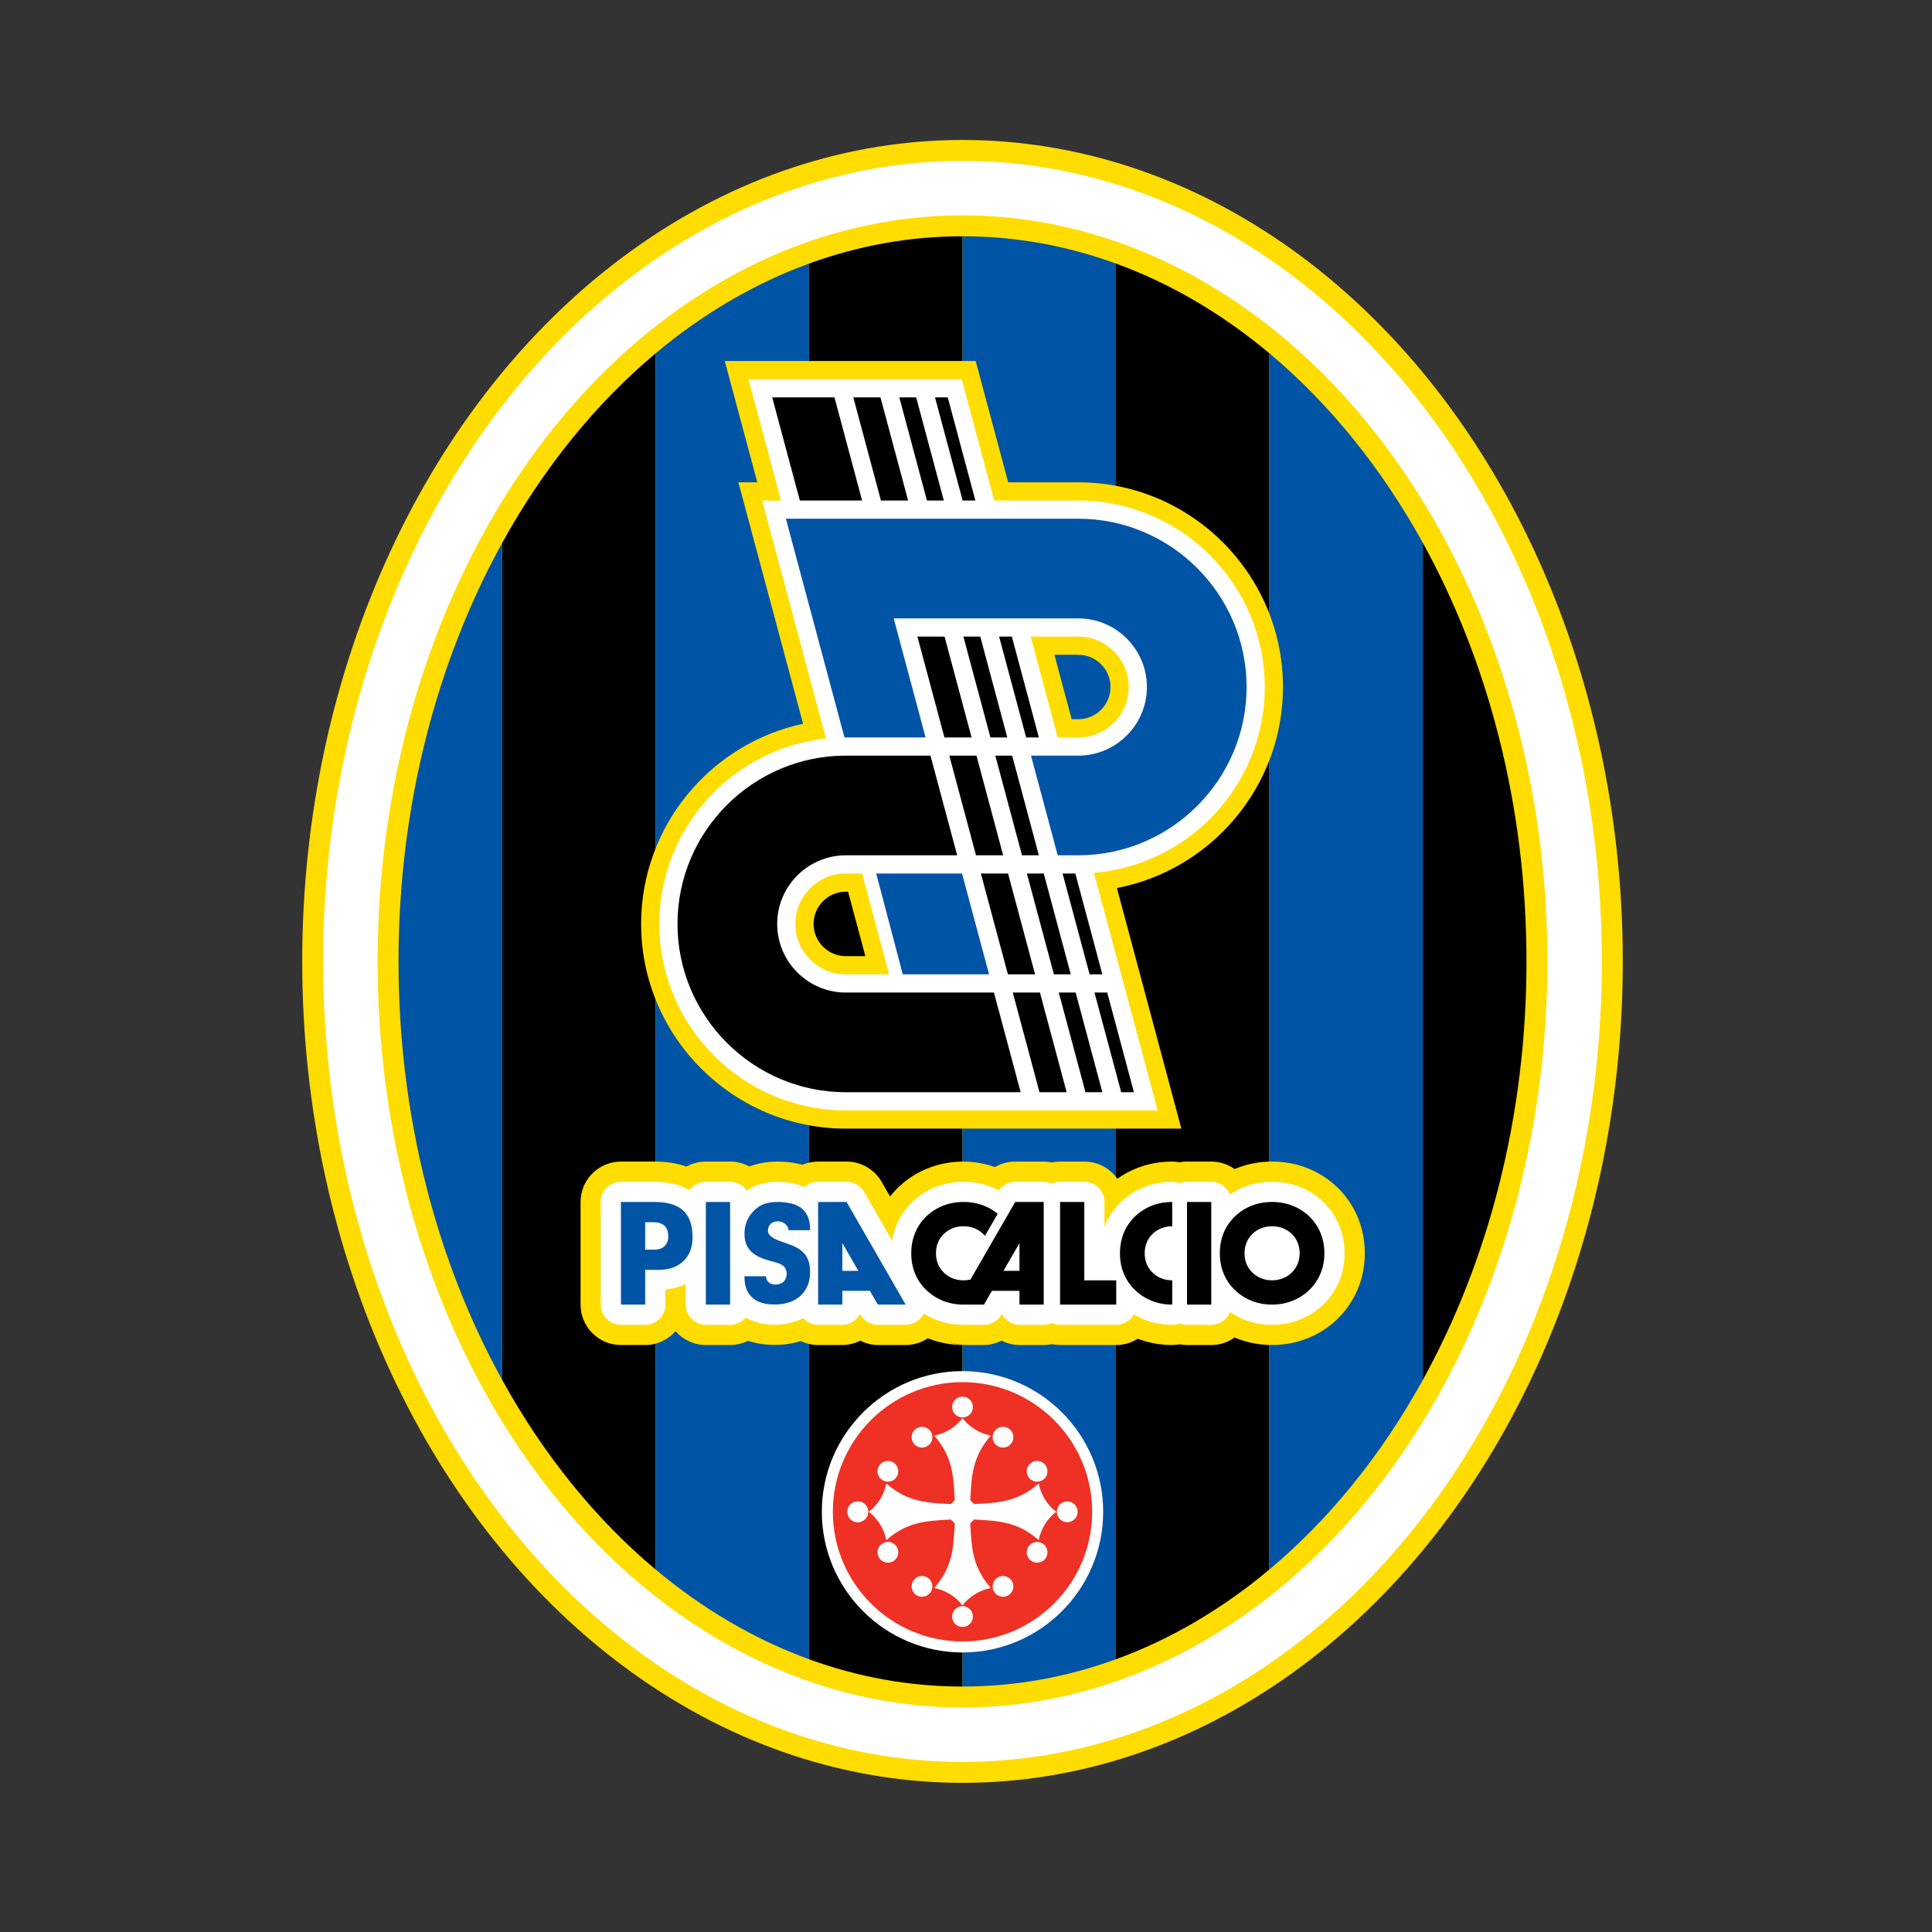 <?xml version="1.0" encoding="iso-8859-1"?>
<!-- Generator: Adobe Illustrator 24.0.1, SVG Export Plug-In . SVG Version: 6.00 Build 0)  -->
<svg version="1.1" id="Layer_1" xmlns="http://www.w3.org/2000/svg" xmlns:xlink="http://www.w3.org/1999/xlink" x="0px" y="0px"
	 viewBox="0 0 660 660" style="enable-background:new 0 0 660 660;" xml:space="preserve">
<rect x="0" y="0" width="660" height="660" fill="#333333" stroke="none"/>
<ellipse style="fill:#FFDD00;" cx="328.805" cy="328.429" rx="225.56" ry="280.614"/>
<ellipse style="fill:#FFFFFF;" cx="328.805" cy="328.429" rx="218.418" ry="273.471"/>
<ellipse style="fill:#FFDD00;" cx="328.805" cy="328.429" rx="199.809" ry="254.864"/>
<path d="M381.219,90.028v476.802c18.79-6.838,36.416-17.266,52.414-30.655V120.685C417.635,107.295,400.009,96.867,381.219,90.028z"
	/>
<path d="M486.048,185.433v285.992c22.302-40.42,35.424-89.773,35.424-142.995C521.472,275.208,508.35,225.855,486.048,185.433z"/>
<path d="M276.393,90.028v476.802c16.669,6.069,34.251,9.32,52.413,9.32V80.709C310.644,80.709,293.062,83.96,276.393,90.028z"/>
<path d="M171.565,185.433v285.992c14.121,25.598,31.929,47.603,52.414,64.751V120.685
	C203.494,137.832,185.686,159.834,171.565,185.433z"/>
<path style="fill:#0054A6;" d="M433.633,120.685v415.491c20.485-17.148,38.293-39.153,52.415-64.751V185.433
	C471.925,159.836,454.118,137.832,433.633,120.685z"/>
<path style="fill:#0054A6;" d="M136.138,328.429c0,53.222,13.124,102.575,35.427,142.995V185.433
	C149.262,225.855,136.138,275.208,136.138,328.429z"/>
<path style="fill:#0054A6;" d="M328.805,80.709v495.441c18.162,0,35.744-3.251,52.414-9.32V90.028
	C364.549,83.96,346.967,80.709,328.805,80.709z"/>
<path style="fill:#0054A6;" d="M223.979,120.685v415.491c15.998,13.39,33.623,23.817,52.414,30.655V90.028
	C257.602,96.867,239.976,107.295,223.979,120.685z"/>
<path style="fill:#FFDD00;" d="M381.548,303.366l22.022,82.186H288.939l0,0c-38.515,0-69.926-31.413-69.926-69.926
	c0-33.51,23.782-61.644,55.331-68.386l0,0l-22.098-82.473h6.455l-11.107-41.446h85.71l11.107,41.446h23.946l0,0
	c38.515,0,69.925,31.412,69.925,69.924C438.282,268.697,413.79,297.165,381.548,303.366L381.548,303.366z M368.357,245.704
	c6.066,0,11.012-4.945,11.012-11.011c0-6.065-4.946-11.011-11.012-11.011l0,0h-8.16l5.9,22.021H368.357L368.357,245.704z
	 M289.719,304.618h-0.78l0,0c-6.066,0-11.011,4.946-11.011,11.009c0,6.066,4.945,11.011,11.011,11.011l0,0h6.68L289.719,304.618
	L289.719,304.618z"/>
<path style="fill:#FFFFFF;" d="M424.071,265.539c-10.065,18.085-28.68,30.807-50.315,32.636c-0.01,0-0.02,0.001-0.031,0.001l0,0
	l21.747,81.16H288.939l0,0c-35.091,0-63.709-28.619-63.709-63.71c0-32.794,25.003-59.94,56.921-63.347l0,0l-21.781-81.295
	l6.436,0.021l-11.112-41.47h72.848l11.104,41.448h28.711l0,0c35.089,0,63.708,28.62,63.708,63.708
	C432.065,245.87,429.163,256.391,424.071,265.539L424.071,265.539z M361.333,251.919h7.024l0,0c9.488,0,17.227-7.737,17.227-17.227
	c0-9.487-7.739-17.227-17.227-17.227l0,0h-16.255L361.333,251.919L361.333,251.919z M303.741,332.853l-9.231-34.452h-5.57l0,0
	c-9.489,0-17.228,7.74-17.228,17.226c0,9.489,7.738,17.226,17.228,17.226l0,0H303.741L303.741,332.853z"/>
<path d="M364.385,373.121h-9.28l-9.123-34.05h9.277L364.385,373.121L364.385,373.121z M348.672,373.121h-59.732l0,0
	c-31.669,0-57.495-25.828-57.495-57.494c0-31.664,25.826-57.492,57.495-57.492l0,0h28.921l9.125,34.05h-38.046l0,0
	c-12.914,0-23.443,10.531-23.443,23.442c0,12.912,10.529,23.443,23.443,23.443l0,0h50.608L348.672,373.121L348.672,373.121z
	 M324.294,258.135h9.279l9.126,34.05h-9.279L324.294,258.135L324.294,258.135z M344.315,332.853l-9.232-34.452h9.28l9.232,34.452
	H344.315L344.315,332.853z M322.63,251.919l-9.231-34.454h9.277l9.232,34.454H322.63L322.63,251.919z M360.029,332.853
	l-9.231-34.452h5.764l9.23,34.452H360.029L360.029,332.853z M338.342,251.919l-9.231-34.454h5.763l9.231,34.454H338.342
	L338.342,251.919z M372.227,332.853l-9.232-34.452h4.355l9.23,34.452H372.227L372.227,332.853z M350.542,251.919l-9.233-34.454
	h4.354l9.23,34.454H350.542L350.542,251.919z M340.009,258.135h5.761l9.125,34.05h-5.764L340.009,258.135L340.009,258.135z
	 M387.372,373.121h-4.355l-9.124-34.05h4.354L387.372,373.121L387.372,373.121z M376.581,373.121h-5.761l-9.124-34.05h5.762
	L376.581,373.121L376.581,373.121z M333.207,170.985l-9.441-35.233h-4.354l9.441,35.233H333.207L333.207,170.985z M312.979,135.752
	h-5.763l9.441,35.233h5.761L312.979,135.752L312.979,135.752z M300.782,135.752h-9.279l9.441,35.233h9.279L300.782,135.752
	L300.782,135.752z M285.067,135.752h-21.271l9.441,35.233h21.271L285.067,135.752L285.067,135.752z"/>
<path style="fill:#0054A6;" d="M337.882,332.853h-29.48l-9.076-34.452h29.324L337.882,332.853L337.882,332.853z M352.205,258.135
	h16.153l0,0c12.913,0,23.442-10.529,23.442-23.442c0-12.912-10.529-23.442-23.442-23.442l0,0h-63.059l10.89,40.669h-27.703
	l-20.017-74.72h99.889l0,0c31.668,0,57.494,25.828,57.494,57.494c0,31.667-25.826,57.492-57.494,57.492l0,0h-7.027L352.205,258.135
	L352.205,258.135z"/>
<path style="fill:#FFFFFF;" d="M280.75,516.452c0,26.497,21.558,48.055,48.055,48.055c26.499,0,48.055-21.558,48.055-48.055
	c0-26.499-21.556-48.056-48.055-48.056C302.308,468.396,280.75,489.953,280.75,516.452z"/>
<path style="fill:#EE3124;" d="M284.513,516.452c0-24.424,19.87-44.293,44.293-44.293c24.423,0,44.291,19.869,44.291,44.293
	c0,24.423-19.869,44.292-44.291,44.292C304.383,560.743,284.513,540.875,284.513,516.452z"/>
<path style="fill:#FFFFFF;" d="M289.471,516.453c0-1.957,1.595-3.553,3.551-3.553c1.956,0,3.552,1.596,3.552,3.553
	c0,1.956-1.595,3.551-3.552,3.551C291.065,520.003,289.471,518.408,289.471,516.453L289.471,516.453z"/>
<path style="fill:#FFFFFF;" d="M354.837,506.79c-7.05,6.141-13.377,6.554-21.214,6.972l-0.854,0.046l-1.32-1.319l0.047-0.857
	c0.417-7.837,0.832-14.163,6.972-21.211c-3.822-0.746-7.372-2.938-9.662-5.976c-2.289,3.038-5.837,5.229-9.661,5.976
	c6.14,7.048,6.555,13.377,6.973,21.214l0.046,0.854l-1.32,1.319l-0.855-0.046c-7.837-0.418-14.163-0.832-21.214-6.972
	c-0.745,3.822-2.938,7.372-5.976,9.66c3.039,2.291,5.231,5.839,5.976,9.663c7.049-6.141,13.374-6.554,21.212-6.974l0.857-0.045
	l1.32,1.319l-0.046,0.854c-0.418,7.839-0.833,14.164-6.973,21.213c3.824,0.746,7.373,2.936,9.661,5.976
	c2.289-3.04,5.839-5.23,9.662-5.976c-6.14-7.049-6.555-13.373-6.972-21.212l-0.047-0.856l1.32-1.319l0.857,0.045
	c7.838,0.419,14.162,0.833,21.212,6.973c0.746-3.822,2.936-7.371,5.976-9.662C357.772,514.162,355.583,510.612,354.837,506.79z"/>
<path style="fill:#FFFFFF;" d="M314.969,487.415c1.956,0,3.552,1.595,3.552,3.551c0,1.958-1.596,3.554-3.552,3.554
	c-1.957,0-3.552-1.596-3.552-3.554C311.417,489.01,313.013,487.415,314.969,487.415L314.969,487.415z M328.804,477.116
	c1.957,0,3.552,1.594,3.552,3.551c0,1.957-1.595,3.55-3.552,3.55c-1.957,0-3.552-1.594-3.552-3.55
	C325.252,478.71,326.848,477.116,328.804,477.116L328.804,477.116z M342.643,487.415c-1.957,0-3.553,1.595-3.553,3.551
	c0,1.958,1.597,3.554,3.553,3.554c1.955,0,3.551-1.596,3.551-3.554C346.194,489.01,344.598,487.415,342.643,487.415L342.643,487.415
	z M342.643,545.485c-1.957,0-3.553-1.595-3.553-3.551c0-1.958,1.597-3.551,3.553-3.551c1.955,0,3.551,1.593,3.551,3.551
	C346.194,543.891,344.598,545.485,342.643,545.485L342.643,545.485z M328.804,555.786c1.957,0,3.552-1.594,3.552-3.552
	c0-1.955-1.595-3.55-3.552-3.55c-1.957,0-3.552,1.595-3.552,3.55C325.252,554.191,326.848,555.786,328.804,555.786L328.804,555.786z
	 M314.969,545.485c1.956,0,3.552-1.595,3.552-3.551c0-1.958-1.596-3.551-3.552-3.551c-1.957,0-3.552,1.593-3.552,3.551
	C311.417,543.891,313.013,545.485,314.969,545.485L314.969,545.485z M357.84,502.614c0,1.956-1.595,3.551-3.55,3.551
	c-1.957,0-3.552-1.595-3.552-3.551c0-1.955,1.595-3.551,3.552-3.551C356.246,499.063,357.84,500.659,357.84,502.614L357.84,502.614z
	 M368.141,516.449c0,1.957-1.595,3.554-3.552,3.554c-1.954,0-3.552-1.597-3.552-3.554c0-1.957,1.598-3.552,3.552-3.552
	C366.546,512.896,368.141,514.491,368.141,516.449L368.141,516.449z M357.84,530.287c0-1.956-1.595-3.552-3.55-3.552
	c-1.957,0-3.552,1.595-3.552,3.552c0,1.957,1.595,3.551,3.552,3.551C356.246,533.838,357.84,532.245,357.84,530.287L357.84,530.287z
	 M299.77,530.287c0-1.956,1.596-3.552,3.553-3.552c1.955,0,3.551,1.595,3.551,3.552c0,1.957-1.596,3.551-3.551,3.551
	C301.365,533.838,299.77,532.245,299.77,530.287L299.77,530.287z M289.471,516.449c0,1.957,1.595,3.554,3.551,3.554
	c1.956,0,3.552-1.597,3.552-3.554c0-1.957-1.595-3.552-3.552-3.552C291.065,512.896,289.471,514.491,289.471,516.449
	L289.471,516.449z M299.77,502.614c0,1.956,1.596,3.551,3.553,3.551c1.955,0,3.551-1.595,3.551-3.551
	c0-1.955-1.596-3.551-3.551-3.551C301.365,499.063,299.77,500.659,299.77,502.614L299.77,502.614z"/>
<path style="fill:#FFDD00;" d="M463.918,416.059c-1.547-3.812-3.835-7.25-6.794-10.191c-0.045-0.044-0.09-0.088-0.134-0.132
	c-3.013-2.913-6.496-5.159-10.358-6.675c-3.73-1.484-7.811-2.248-12.072-2.248c-4.261,0-8.34,0.764-12.13,2.272
	c-0.22,0.085-0.429,0.201-0.65,0.292c-2.257-1.608-5.012-2.564-7.994-2.564h-8.288c-0.865,0-1.707,0.088-2.527,0.241
	c-0.822-0.153-1.665-0.241-2.528-0.241c-4.261,0-8.34,0.764-12.128,2.272c-2.343,0.918-4.562,2.127-6.622,3.601
	c-2.497-3.548-6.616-5.873-11.285-5.873h-8.273c-0.956,0-1.889,0.097-2.793,0.284c-0.901-0.186-1.836-0.284-2.795-0.284h-9.728
	c-2.476,0-4.854,0.666-6.925,1.866c-3.377-1.17-6.97-1.866-10.748-1.866c-4.261,0-8.341,0.764-12.129,2.272
	c-3.819,1.497-7.311,3.758-10.318,6.693c-0.958,0.934-1.836,1.925-2.649,2.957l-2.881-5.006c-2.463-4.279-7.023-6.916-11.961-6.916
	h-9.727c-1.904,0-3.718,0.385-5.368,1.081c-3.215-0.861-6.255-1.072-8.35-1.081c-3.553-0.017-6.81,0.547-9.762,1.67
	c-1.957-1.063-4.202-1.67-6.586-1.67h-8.286c-2.405,0-4.664,0.618-6.634,1.7c-3.229-1.13-6.866-1.7-10.897-1.7h-3.187h-8.286
	c-7.622,0-13.801,6.178-13.801,13.798v35.063c0,7.621,6.179,13.8,13.801,13.8h8.286c4.137,0,7.83-1.829,10.35-4.714
	c2.528,2.884,6.231,4.714,10.368,4.714h8.286c2.194,0,4.261-0.526,6.1-1.437c2.714,0.911,5.719,1.386,9.006,1.401
	c3.206,0.013,6.239-0.436,9.034-1.316c1.796,0.858,3.802,1.352,5.926,1.352h8.285c2.203,0,4.256-0.563,6.104-1.481
	c1.854,0.904,3.879,1.481,6.015,1.481h9.501c2.751,0,5.37-0.843,7.589-2.309c0.029,0.01,0.055,0.025,0.085,0.037
	c3.773,1.503,7.849,2.271,12.086,2.271l0.319-0.001c-2.064,0.014-4.075-0.478-5.919-1.334c1.869,0.809,4.094,1.334,6.829,1.336h5.77
	c2.134,0,4.16-0.577,6.016-1.481c1.846,0.918,3.899,1.481,6.101,1.481h8.286c0.958,0,1.894-0.097,2.795-0.285
	c0.904,0.188,1.837,0.285,2.793,0.285h19.183c2.715,0,5.238-0.796,7.372-2.148c3.684,1.418,7.641,2.147,11.75,2.148h0.004
	c0.856,0,1.7-0.087,2.532-0.241c0.82,0.152,1.66,0.241,2.523,0.241h8.288c2.991,0,5.751-0.963,8.012-2.579
	c0.229,0.096,0.444,0.215,0.674,0.306c3.779,1.505,7.853,2.273,12.088,2.273c4.199,0,8.255-0.765,12.06-2.273
	c3.871-1.534,7.344-3.78,10.32-6.672c3.082-3.052,5.395-6.496,6.963-10.324c1.544-3.754,2.329-7.818,2.329-12.06
	C466.232,423.89,465.454,419.824,463.918,416.059z"/>
<path style="fill:#FFFFFF;" d="M457.53,418.665c-1.2-2.958-2.976-5.622-5.272-7.906c-2.418-2.342-5.139-4.096-8.146-5.276
	c-2.945-1.172-6.168-1.771-9.551-1.771c-3.383,0-6.605,0.599-9.578,1.782c-1.695,0.665-3.289,1.539-4.789,2.57
	c-1.015-2.549-3.499-4.353-6.408-4.353h-8.288c-0.892,0-1.745,0.175-2.527,0.485c-0.785-0.31-1.636-0.485-2.528-0.485
	c-3.383,0-6.605,0.601-9.577,1.782c-2.987,1.172-5.706,2.934-8.05,5.221c-2.343,2.29-4.141,4.966-5.342,7.957
	c-0.063,0.157-0.105,0.32-0.165,0.478c0-4.706,0-8.539,0-8.539c0-3.809-3.09-6.899-6.901-6.899h-8.273
	c-0.993,0-1.938,0.215-2.793,0.596c-0.856-0.38-1.799-0.596-2.795-0.596h-9.728c-2.267,0-4.336,1.148-5.62,2.986
	c-0.818-0.435-1.635-0.875-2.502-1.215c-2.945-1.17-6.168-1.771-9.551-1.771c-3.383,0-6.605,0.601-9.579,1.782
	c-2.987,1.172-5.706,2.934-8.05,5.221c-2.344,2.29-4.141,4.968-5.346,7.957c-0.657,1.643-1.115,3.366-1.407,5.142l-9.577-16.642
	c-1.23-2.14-3.511-3.459-5.98-3.459h-9.727c-1.758,0-3.358,0.662-4.576,1.746c-3.304-1.436-6.93-1.735-9.172-1.746
	c-4.171-0.017-7.678,0.987-10.627,3.003c-1.241-1.813-3.327-3.003-5.691-3.003h-8.286c-2.308,0-4.345,1.138-5.598,2.877
	c-3.155-1.903-7.147-2.877-11.933-2.877h-3.187h-8.286c-3.81,0-6.901,3.09-6.901,6.899v35.063c0,3.81,3.09,6.899,6.901,6.899h8.286
	c3.81,0,6.899-3.089,6.899-6.899c0,0,0-2.621,0-5.152c2.545-0.246,4.855-0.883,6.92-1.912v7.064c0,3.81,3.089,6.899,6.899,6.899
	h8.286c2.121,0,4.017-0.958,5.281-2.463c2.666,1.587,5.965,2.41,9.855,2.427c3.67,0.016,6.997-0.769,9.831-2.226
	c1.263,1.386,3.075,2.262,5.099,2.262h8.285c2.631,0,4.84-1.525,6.004-3.689c0.014,0.021,0.14,0.24,0.14,0.24
	c1.232,2.134,3.51,3.45,5.975,3.45h9.5c2.464,0,4.741-1.313,5.972-3.446c0.079-0.132,0.136-0.273,0.204-0.409
	c1.276,0.809,2.622,1.505,4.039,2.069c2.973,1.185,6.188,1.787,9.546,1.787h0.241c-0.375,0.001-0.72-0.148-1.086-0.205
	c0.636,0.108,1.294,0.205,2.075,0.205h5.767c2.465,0,4.742-1.314,5.976-3.45c0,0,0.125-0.218,0.138-0.24
	c1.164,2.164,3.375,3.689,6.004,3.689h8.286c0.996,0,1.939-0.214,2.795-0.596c0.855,0.382,1.8,0.596,2.793,0.596h19.183
	c2.602,0,4.866-1.44,6.041-3.567c1.13,0.679,2.304,1.29,3.543,1.78c2.97,1.185,6.184,1.787,9.54,1.787
	c0.872,0.001,1.723-0.175,2.521-0.486c0.787,0.311,1.639,0.486,2.536,0.486h8.288c2.919,0,5.41-1.818,6.418-4.378
	c1.499,1.034,3.101,1.914,4.81,2.592c2.973,1.185,6.19,1.787,9.547,1.787c3.324,0,6.526-0.601,9.517-1.787
	c3.023-1.199,5.733-2.95,8.056-5.205c2.375-2.353,4.172-5.026,5.386-7.993c1.202-2.927,1.814-6.108,1.814-9.445
	C459.333,424.788,458.727,421.599,457.53,418.665z M262.723,421.64c-0.078-0.233-0.136-0.477-0.175-0.731
	c0.051,0.258,0.122,0.51,0.195,0.762C262.737,421.661,262.73,421.65,262.723,421.64z M326.295,451.781
	c0.386,0.172,0.803,0.322,1.267,0.441C327.12,452.103,326.702,451.984,326.295,451.781z"/>
<path style="fill:#0054A6;" d="M269.382,420.252c-0.021-1.389-1.491-3.011-3.545-3.028c-2.019-0.014-3.527,1.07-3.493,3.336
	c0.008,0.574,0.307,1.164,0.931,1.712c1.248,1.09,3.568,1.86,5.217,2.409c4.971,1.65,8.249,3.722,8.258,9.898
	c0,2.692-0.761,5.087-2.232,6.954c-2.017,2.561-5.37,4.125-9.937,4.103c-3.284-0.014-5.771-0.74-7.471-2.257
	c-1.87-1.663-2.792-3.815-2.792-7.387l0,0l7.368,0.003l0,0c0.021,1.391,1.002,2.817,3.058,2.833
	c2.928,0.022,3.956-1.833,3.991-3.565c0.068-3.456-3.123-3.821-5.859-4.589c-2.86-0.804-5.242-1.858-6.76-3.662
	c-1.107-1.316-1.753-3.034-1.794-5.344l0,0l-0.003,0.003l0,0c0-0.038,0-0.073,0-0.111c0-0.042,0-0.085,0-0.129
	c0-0.2,0.008-0.392,0.023-0.576c0.14-2.361,0.886-4.465,2.207-6.141c2.018-2.559,4.589-4.124,9.154-4.104
	c3.285,0.014,6.553,0.743,8.254,2.259c1.87,1.662,2.794,3.81,2.794,7.382l0,0H269.382L269.382,420.252z M309.382,445.673
	c-3.167,0-6.331,0-9.499,0l0,0l-2.815-4.875v0.168h-9.304v4.707h-8.285v-35.063h9.727L309.382,445.673L309.382,445.673z
	 M293.226,434.144l-5.461-9.46v9.46H293.226L293.226,434.144z M241.128,445.673v-35.063h8.286v35.063H241.128L241.128,445.673z
	 M212.123,445.673v-35.063h8.286h3.187l0,0c4.418,0,7.688,0.986,9.812,2.945c2.123,1.961,3.181,4.99,3.181,9.074
	c0,3.465-1.032,6.192-3.108,8.185c-2.073,1.993-4.914,2.995-8.526,2.995l0,0h-4.545v11.864H212.123L212.123,445.673z M220.41,417.53
	v9.364h3.174l0,0c1.456,0,2.605-0.405,3.441-1.21c0.837-0.803,1.255-1.904,1.255-3.302c0-1.65-0.427-2.871-1.285-3.663
	c-0.858-0.792-2.177-1.189-3.961-1.189l0,0H220.41L220.41,417.53z"/>
<path d="M443.987,428.143c0,1.287-0.23,2.492-0.685,3.601c-0.457,1.113-1.126,2.107-2.008,2.983c-0.883,0.858-1.9,1.514-3.052,1.971
	c-1.149,0.456-2.378,0.686-3.676,0.686c-1.314,0-2.547-0.231-3.692-0.686c-1.15-0.457-2.168-1.122-3.061-1.997
	c-0.87-0.85-1.536-1.832-1.982-2.936c-0.449-1.109-0.675-2.317-0.675-3.622c0-1.308,0.226-2.52,0.675-3.635
	c0.446-1.114,1.112-2.1,1.982-2.95c0.884-0.862,1.898-1.525,3.049-1.976c1.147-0.457,2.381-0.681,3.705-0.681
	c1.323,0,2.558,0.225,3.705,0.681c1.15,0.451,2.167,1.113,3.06,1.976c0.862,0.859,1.523,1.849,1.977,2.962
	C443.764,425.638,443.987,426.845,443.987,428.143L443.987,428.143z M452.434,428.143c0-2.464-0.43-4.755-1.294-6.873
	c-0.856-2.111-2.11-3.991-3.748-5.618c-1.69-1.636-3.621-2.89-5.804-3.748c-2.174-0.865-4.517-1.294-7.028-1.294
	c-2.508,0-4.854,0.429-7.027,1.294c-2.182,0.858-4.105,2.112-5.781,3.748c-1.653,1.613-2.915,3.483-3.764,5.593
	c-0.849,2.121-1.278,4.419-1.278,6.898c0,2.475,0.429,4.767,1.278,6.872c0.849,2.095,2.11,3.957,3.764,5.569
	c1.69,1.661,3.622,2.921,5.804,3.787c2.172,0.865,4.511,1.301,7.004,1.301c2.463,0,4.793-0.436,6.973-1.301
	c2.183-0.866,4.115-2.112,5.79-3.739c1.675-1.66,2.945-3.547,3.809-5.656C451.998,432.871,452.434,430.589,452.434,428.143
	L452.434,428.143z"/>
<polygon points="405.498,445.673 405.498,410.611 413.786,410.611 413.786,445.673 405.498,445.673 "/>
<path d="M400.443,437.385c-1.312,0-2.542-0.231-3.683-0.685c-1.151-0.457-2.169-1.122-3.063-1.998
	c-0.87-0.849-1.536-1.832-1.982-2.936c-0.449-1.109-0.675-2.317-0.675-3.622c0-1.307,0.226-2.52,0.675-3.635
	c0.446-1.114,1.112-2.098,1.982-2.949c0.884-0.863,1.898-1.526,3.049-1.977c1.143-0.456,2.376-0.681,3.697-0.681l0,0v-8.29l0,0
	c-2.507,0-4.851,0.429-7.025,1.294c-2.182,0.858-4.106,2.113-5.783,3.748c-1.651,1.614-2.912,3.483-3.762,5.593
	c-0.85,2.121-1.278,4.42-1.278,6.898c0,2.478,0.428,4.767,1.278,6.872c0.85,2.097,2.111,3.957,3.762,5.569
	c1.692,1.661,3.625,2.921,5.806,3.787c2.173,0.865,4.51,1.301,7.003,1.301l0,0V437.385L400.443,437.385z"/>
<polygon points="362.134,445.673 362.134,410.611 370.407,410.611 370.407,437.387 381.316,437.387 381.316,445.673 
	362.134,445.673 "/>
<path d="M331.519,437.112l15.3-26.501h9.728v35.063h-8.286v-4.707h-9.303v-0.168l-2.815,4.875h-6.835v-0.002l0,0
	c-0.054,0.002-0.108,0.002-0.162,0.002c-2.493,0-4.832-0.436-7.004-1.301c-2.183-0.866-4.114-2.126-5.806-3.787
	c-1.65-1.612-2.914-3.473-3.762-5.569c-0.849-2.105-1.278-4.394-1.278-6.872c0-2.478,0.429-4.777,1.278-6.898
	c0.848-2.11,2.112-3.979,3.762-5.593c1.678-1.634,3.6-2.89,5.784-3.748c2.173-0.865,4.518-1.294,7.026-1.294
	c2.509,0,4.855,0.429,7.027,1.294c1.706,0.671,3.261,1.586,4.665,2.735l0,0l-4.353,7.539l0,0c-0.178-0.211-0.367-0.419-0.57-0.619
	c-0.889-0.863-1.908-1.526-3.059-1.977c-1.146-0.456-2.382-0.681-3.706-0.681c-1.321,0-2.557,0.225-3.705,0.681
	c-1.149,0.451-2.164,1.114-3.045,1.977c-0.872,0.851-1.537,1.835-1.985,2.949c-0.449,1.116-0.674,2.329-0.674,3.635
	c0,1.305,0.225,2.513,0.674,3.622c0.448,1.104,1.113,2.087,1.985,2.936c0.889,0.876,1.907,1.542,3.059,1.998
	c1.147,0.454,2.377,0.685,3.692,0.685C329.969,437.385,330.758,437.293,331.519,437.112L331.519,437.112z M342.799,434.144h5.461
	v-9.46L342.799,434.144L342.799,434.144z"/>
</svg>
